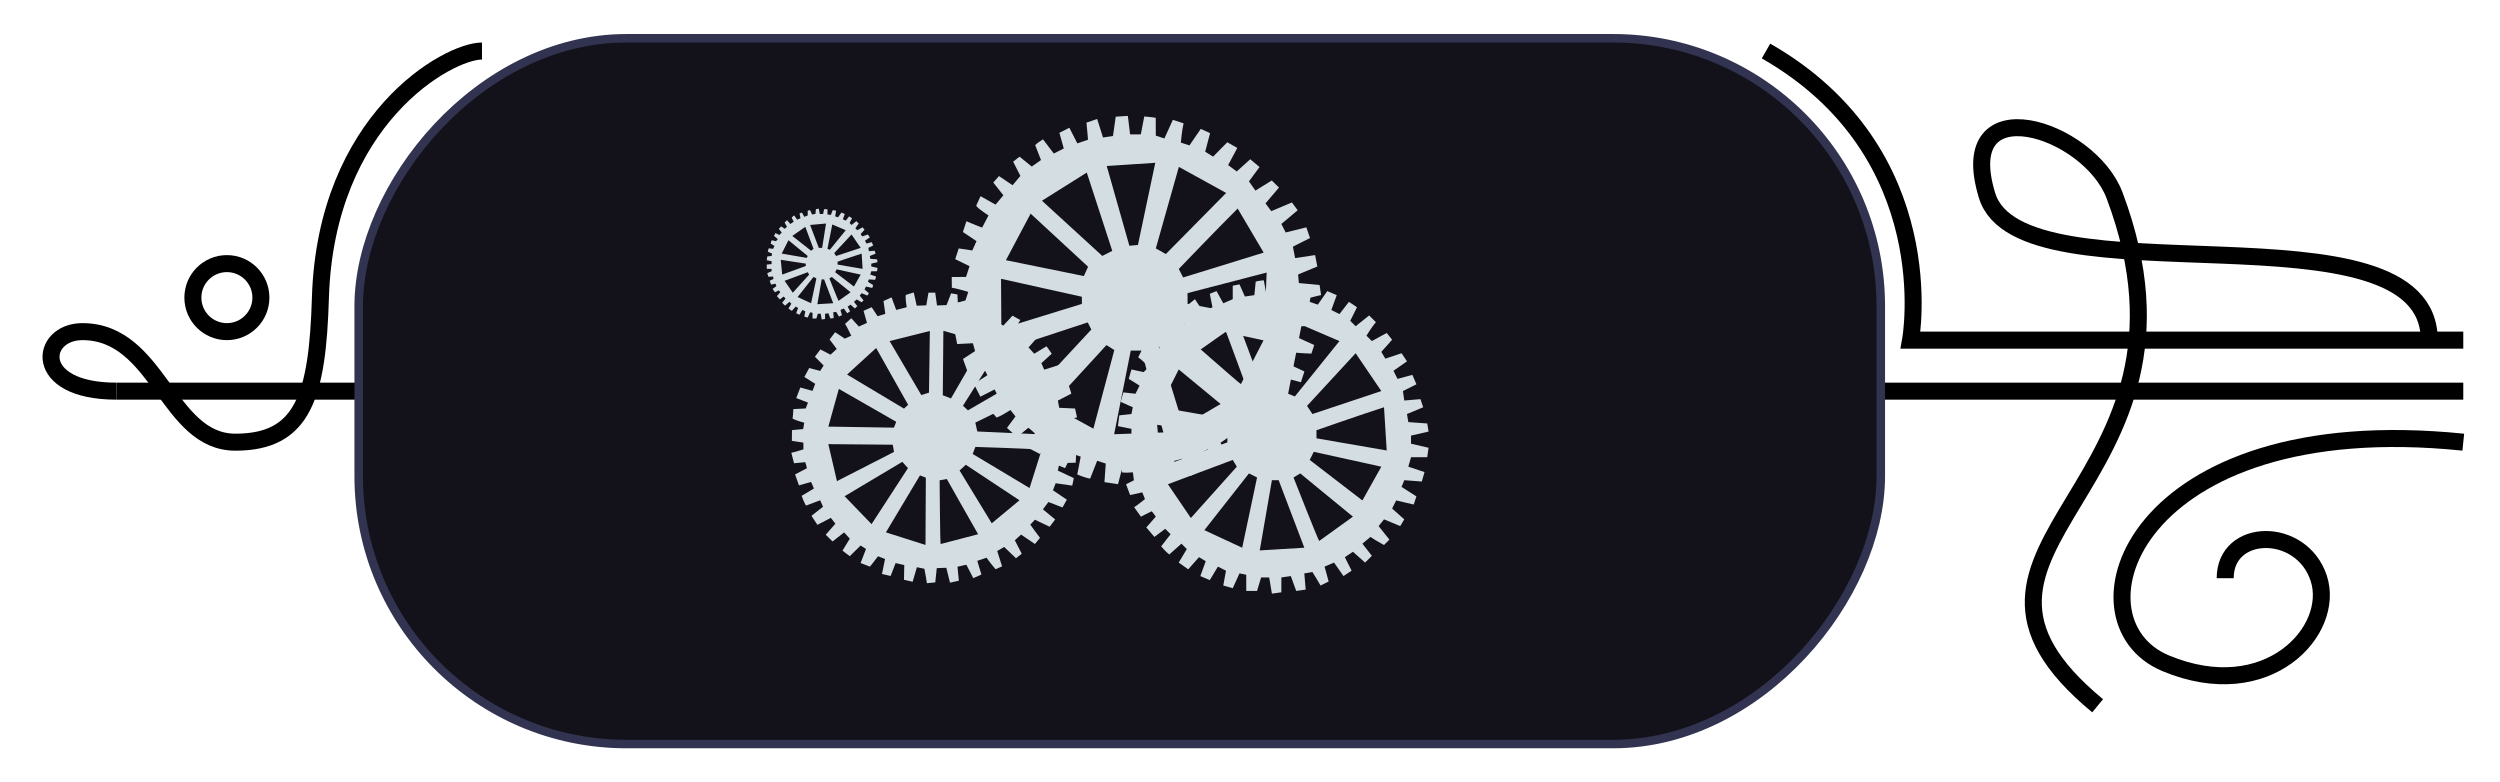 <svg width="147" height="46" viewBox="0 0 147 46" fill="none" xmlns="http://www.w3.org/2000/svg">
<g filter="url(#filter0_d_216_920)">
<path d="M143.841 18C143.841 18 124.341 18 111.341 18C111.341 18 113.341 7 102.841 1" stroke="black"/>
<path d="M141.841 18C141.841 9.5 117.841 16 115.841 9.5C113.841 3 121.841 5.5 123.341 9.5C129.841 26.834 110.841 30 122.341 39.5" stroke="black"/>
<path d="M143.841 24C124.341 22 120.341 34.5 126.341 37C132.341 39.5 136.352 35.07 135.341 32C134.331 28.93 129.841 29 129.841 32" stroke="black"/>
<path d="M143.841 21L5.841 21" stroke="black"/>
<rect x="-0.25" y="0.25" width="89.5" height="41.5" rx="15.75" transform="matrix(-1 0 0 1 109.341 0)" fill="#13121A" stroke="#323350" stroke-width="0.5"/>
<path d="M27.341 1C25.341 1 18.159 5 17.841 15.5C17.666 21.273 16.841 24 12.841 24C8.841 24 8.341 17.5 3.841 17.5C1.341 17.5 0.841 21 5.841 21" stroke="black"/>
<circle r="2" transform="matrix(-1 0 0 1 12.341 15.5)" stroke="black"/>
</g>
<path fill-rule="evenodd" clip-rule="evenodd" d="M82.968 25.614L84 25.376L83.921 24.9C83.577 24.873 82.809 24.82 82.809 24.82L82.73 24.344L83.683 23.947L83.524 23.47L82.571 23.55L82.492 22.994L83.286 22.597L83.047 22.041L82.174 22.279L81.936 21.802L82.73 21.247L82.412 20.77L81.459 21.088C81.406 21.008 81.221 20.691 81.221 20.691L81.856 19.976L81.538 19.579L80.665 20.055L80.347 19.738C80.347 19.738 80.691 19.182 80.903 18.944L80.506 18.547L79.712 19.182L79.394 18.864L79.791 18.07C79.659 17.964 79.315 17.752 79.315 17.752L78.759 18.467L78.282 18.229L78.6 17.355L78.044 17.117L77.488 17.911L77.012 17.752L77.171 16.799L76.615 16.72C76.535 16.932 76.297 17.514 76.297 17.514L75.741 17.435V16.561H75.185L75.026 17.355H74.471L74.312 16.482C74.312 16.482 73.968 16.508 73.835 16.561L73.756 17.355L73.2 17.435L72.882 16.72L72.485 16.799V17.593L71.929 17.832L71.532 17.117L71.135 17.276L71.294 18.07L70.738 18.308L70.262 17.593C70.156 17.673 69.865 17.911 69.865 17.911C69.801 17.975 70.182 18.626 70.182 18.626L69.626 19.023C69.494 18.891 69.07 18.388 69.07 18.388L68.673 18.785L69.07 19.5L68.673 19.817L68.117 19.42L67.72 19.817L68.197 20.453L67.8 20.849L67.164 20.532L66.926 21.008C67.059 21.088 67.561 21.564 67.561 21.564L67.244 21.882L66.529 21.723L66.37 22.279C66.556 22.385 67.006 22.676 67.006 22.676L66.767 23.153L66.053 23.073L65.894 23.629L66.609 23.947L66.529 24.344L65.814 24.423L65.735 25.058L66.529 25.217V25.694L65.735 25.773V26.488H66.529V26.885L65.814 27.203C65.867 27.361 65.973 27.695 65.973 27.759C65.973 27.822 66.503 27.785 66.767 27.759L66.847 28.156L66.212 28.473L66.45 29.109L67.164 28.95C67.217 29.056 67.323 29.347 67.323 29.347C67.323 29.347 66.9 29.691 66.688 29.823L67.085 30.379L67.72 30.062C67.8 30.141 67.959 30.379 67.959 30.379L67.403 31.015L67.879 31.57L68.514 31.094L68.832 31.412C68.673 31.623 68.276 32.126 68.276 32.126C68.276 32.126 68.567 32.471 68.753 32.603L69.468 31.968L69.785 32.285L69.309 33.079L69.865 33.477L70.5 32.762L70.897 33L70.579 33.873L71.135 34.112L71.612 33.318L72.088 33.556L71.929 34.429L72.485 34.588L72.882 33.715L73.279 33.794V34.747H73.915L74.153 33.953H74.629L74.788 34.906L75.344 34.827V33.953L75.9 33.873L76.218 34.747L76.774 34.668L76.694 33.715L77.171 33.635C77.329 33.873 77.647 34.429 77.647 34.429L78.124 34.191L77.885 33.318L78.441 33.079L78.997 33.873L79.474 33.556L79.077 32.762L79.553 32.444L80.268 33.079L80.665 32.682L80.109 31.968L80.585 31.57C80.797 31.729 81.38 32.047 81.38 32.047L81.697 31.729L81.062 30.935L81.38 30.538L82.333 30.935L82.571 30.538L81.856 29.903L82.094 29.426L83.127 29.665L83.286 29.188L82.412 28.632L82.571 28.235L83.603 28.314L83.762 27.759L82.809 27.441L82.968 26.885H83.921L84 26.329L82.968 26.091V25.614ZM81.221 22.994L77.171 24.344L76.853 23.867L79.712 20.77L81.221 22.994ZM77.409 25.773L81.538 26.488L81.38 23.947C80.135 24.344 77.409 25.297 77.409 25.297V25.773ZM80.109 29.426L77.012 27.044L77.25 26.567L81.221 27.441L80.109 29.426ZM76.059 28.076C76.059 28.076 77.504 31.745 77.568 31.809L79.553 30.379C78.574 29.585 76.456 27.838 76.456 27.838L76.059 28.076ZM74.073 32.365L74.788 28.235H75.185L76.694 32.206L74.073 32.365ZM73.438 27.838L70.817 31.173L73.041 32.206L73.915 28.076L73.438 27.838ZM68.673 28.473L72.485 27.044L72.724 27.441L70.023 30.459L68.673 28.473ZM72.168 25.614L68.038 24.979L68.276 27.441L72.168 26.012V25.614ZM69.309 21.723L72.485 24.344L72.326 24.661L68.197 23.947L69.309 21.723ZM73.438 23.153L72.088 19.5L69.944 21.008L73.041 23.47L73.438 23.153ZM75.503 18.944L74.868 22.994H74.312L72.882 19.182L75.503 18.944ZM76.138 23.311L78.759 20.055L76.535 19.102L75.741 23.153L76.138 23.311Z" fill="#D4DDE1"/>
<path fill-rule="evenodd" clip-rule="evenodd" d="M51.231 15.501L51.599 15.416L51.571 15.248C51.448 15.239 51.174 15.22 51.174 15.22L51.146 15.052L51.486 14.911L51.429 14.743L51.09 14.771L51.061 14.574L51.344 14.434L51.259 14.238L50.948 14.322L50.863 14.153L51.146 13.957L51.033 13.789L50.693 13.901C50.674 13.873 50.608 13.76 50.608 13.76L50.835 13.508L50.721 13.367L50.41 13.536L50.297 13.424C50.297 13.424 50.419 13.227 50.495 13.143L50.353 13.003L50.07 13.227L49.957 13.115L50.099 12.834C50.051 12.797 49.929 12.722 49.929 12.722L49.73 12.975L49.561 12.89L49.674 12.582L49.476 12.497L49.277 12.778L49.108 12.722L49.164 12.385L48.966 12.357C48.938 12.432 48.853 12.638 48.853 12.638L48.655 12.61V12.301H48.456L48.4 12.582H48.202L48.145 12.273C48.145 12.273 48.022 12.282 47.975 12.301L47.947 12.582L47.748 12.61L47.635 12.357L47.494 12.385V12.666L47.295 12.75L47.154 12.497L47.012 12.553L47.069 12.834L46.871 12.918L46.701 12.666C46.663 12.694 46.559 12.778 46.559 12.778C46.537 12.8 46.673 13.031 46.673 13.031L46.474 13.171C46.427 13.124 46.276 12.946 46.276 12.946L46.135 13.087L46.276 13.339L46.135 13.452L45.937 13.311L45.795 13.452L45.965 13.676L45.823 13.817L45.597 13.704L45.512 13.873C45.559 13.901 45.738 14.069 45.738 14.069L45.625 14.181L45.37 14.125L45.314 14.322C45.38 14.359 45.54 14.462 45.54 14.462L45.455 14.631L45.2 14.602L45.144 14.799L45.399 14.911L45.37 15.052L45.115 15.08L45.087 15.304L45.37 15.36V15.529L45.087 15.557V15.809H45.37V15.95L45.115 16.062C45.134 16.118 45.172 16.236 45.172 16.259C45.172 16.281 45.361 16.268 45.455 16.259L45.483 16.399L45.257 16.511L45.342 16.736L45.597 16.68C45.616 16.717 45.653 16.82 45.653 16.82C45.653 16.82 45.502 16.942 45.427 16.988L45.568 17.185L45.795 17.073C45.823 17.101 45.88 17.185 45.88 17.185L45.682 17.409L45.852 17.606L46.078 17.438L46.191 17.55C46.135 17.625 45.993 17.802 45.993 17.802C45.993 17.802 46.097 17.924 46.163 17.971L46.418 17.746L46.531 17.858L46.361 18.139L46.559 18.279L46.786 18.027L46.928 18.111L46.814 18.42L47.012 18.504L47.182 18.223L47.352 18.308L47.295 18.616L47.494 18.672L47.635 18.364L47.777 18.392V18.729H48.003L48.088 18.448H48.258L48.315 18.785L48.513 18.757V18.448L48.711 18.42L48.824 18.729L49.023 18.701L48.994 18.364L49.164 18.336C49.221 18.42 49.334 18.616 49.334 18.616L49.504 18.532L49.419 18.223L49.617 18.139L49.815 18.42L49.985 18.308L49.844 18.027L50.014 17.915L50.268 18.139L50.41 17.999L50.212 17.746L50.382 17.606C50.457 17.662 50.665 17.774 50.665 17.774L50.778 17.662L50.551 17.381L50.665 17.241L51.005 17.381L51.09 17.241L50.835 17.016L50.92 16.848L51.288 16.932L51.344 16.764L51.033 16.567L51.09 16.427L51.458 16.455L51.514 16.259L51.174 16.146L51.231 15.95H51.571L51.599 15.753L51.231 15.669V15.501ZM50.608 14.574L49.164 15.052L49.051 14.883L50.07 13.789L50.608 14.574ZM49.249 15.557L50.721 15.809L50.665 14.911C50.221 15.052 49.249 15.388 49.249 15.388V15.557ZM50.212 16.848L49.108 16.006L49.193 15.838L50.608 16.146L50.212 16.848ZM48.768 16.371C48.768 16.371 49.283 17.668 49.306 17.69L50.014 17.185C49.664 16.904 48.909 16.287 48.909 16.287L48.768 16.371ZM48.06 17.887L48.315 16.427H48.456L48.994 17.83L48.06 17.887ZM47.834 16.287L46.899 17.465L47.692 17.83L48.003 16.371L47.834 16.287ZM46.135 16.511L47.494 16.006L47.579 16.146L46.616 17.213L46.135 16.511ZM47.38 15.501L45.908 15.276L45.993 16.146L47.38 15.641V15.501ZM46.361 14.125L47.494 15.052L47.437 15.164L45.965 14.911L46.361 14.125ZM47.834 14.631L47.352 13.339L46.588 13.873L47.692 14.743L47.834 14.631ZM48.57 13.143L48.343 14.574H48.145L47.635 13.227L48.57 13.143ZM48.796 14.687L49.73 13.536L48.938 13.199L48.655 14.631L48.796 14.687Z" fill="#D4DDE1"/>
<path fill-rule="evenodd" clip-rule="evenodd" d="M75.343 13.168L76.304 12.364L75.965 11.904C75.588 12.061 74.751 12.417 74.751 12.417L74.412 11.958L75.204 11.029L74.781 10.612L73.819 11.207L73.438 10.664L74.062 9.821L73.514 9.363L72.72 10.082L72.214 9.708L72.754 8.697L72.164 8.366L71.329 9.211C71.231 9.156 70.865 8.921 70.865 8.921L71.153 7.828L70.605 7.58L69.939 8.55L69.434 8.386C69.434 8.386 69.5 7.616 69.595 7.252L68.964 7.047L68.467 8.141L67.962 7.977L67.956 6.928C67.76 6.888 67.283 6.849 67.283 6.849L67.08 7.9L66.45 7.904L66.317 6.814L65.604 6.862L65.443 7.996L64.856 8.084L64.513 6.996L63.884 7.21C63.914 7.475 63.975 8.216 63.975 8.216L63.346 8.431L62.879 7.511L62.292 7.809L62.55 8.73L61.964 9.028L61.329 8.194C61.329 8.194 60.98 8.406 60.869 8.533L61.211 9.411L60.667 9.793L59.95 9.211L59.574 9.507L59.999 10.343L59.54 10.892L58.739 10.352L58.406 10.732L58.998 11.483L58.54 12.032L57.655 11.535C57.586 11.676 57.406 12.082 57.406 12.082C57.373 12.183 58.124 12.665 58.124 12.665L57.751 13.381C57.54 13.312 56.824 13.01 56.824 13.01L56.618 13.641L57.419 14.18L57.171 14.727L56.373 14.607L56.166 15.238L57.009 15.652L56.803 16.283L55.963 16.289L55.967 16.918C56.149 16.931 56.934 17.163 56.934 17.163L56.77 17.667L55.931 17.883L56.061 18.554C56.313 18.566 56.944 18.631 56.944 18.631L56.947 19.261L56.151 19.56L56.282 20.23L57.205 20.182L57.334 20.642L56.623 21.109L56.88 21.82L57.802 21.562L58.057 22.064L57.262 22.573L57.645 23.325L58.482 22.899L58.694 23.317L58.111 24.035C58.252 24.174 58.542 24.468 58.576 24.535C58.61 24.602 59.148 24.279 59.413 24.109L59.71 24.485L59.21 25.16L59.801 25.701L60.47 25.151C60.582 25.234 60.85 25.483 60.85 25.483C60.85 25.483 60.587 26.073 60.435 26.326L61.151 26.698L61.651 26.023C61.777 26.064 62.072 26.23 62.072 26.23L61.826 27.197L62.626 27.526L63.041 26.684L63.545 26.848C63.492 27.156 63.342 27.899 63.342 27.899C63.342 27.899 63.833 28.105 64.1 28.145L64.513 27.093L65.018 27.257L64.941 28.349L65.739 28.469L66.026 27.376L66.572 27.413L66.705 28.503L67.419 28.456L67.496 27.365L68.126 27.36L68.426 28.365L69.097 28.234L69.048 27.102L69.509 26.972L70.019 27.976L70.689 27.635L70.515 26.671L71.017 26.416L71.695 27.334L72.238 26.952L71.77 26.033L72.314 25.651L73.117 26.401L73.66 26.019L73.066 25.058L73.526 24.719C73.821 24.885 74.453 25.3 74.453 25.3L74.828 24.794L74.109 24.002L74.568 23.453L75.579 23.991L75.911 23.401L75.067 22.778L75.4 22.188L76.493 22.474L76.699 21.843L75.731 21.389L76.02 20.715C76.329 20.769 77.112 20.791 77.112 20.791L77.277 20.286L76.182 19.791L76.305 19.203L77.522 19.11L77.56 18.564L76.467 18.278L76.463 17.649L77.679 17.346L77.591 16.759L76.373 16.643L76.328 16.14L77.458 15.67L77.328 14.999L76.153 15.176L76.023 14.505L77.028 13.995L76.814 13.367L75.598 13.669L75.343 13.168ZM72.098 11.345L68.552 14.938L67.962 14.606L69.317 9.813L72.098 11.345ZM69.568 16.315L74.304 14.854L72.776 12.264C71.677 13.348 69.313 15.813 69.313 15.813L69.568 16.315ZM74.37 18.713L69.83 17.865L69.826 17.236L74.479 16.027L74.37 18.713ZM69.378 19.463C69.378 19.463 72.866 22.551 72.967 22.584L74.294 20.014C72.837 19.703 69.669 18.999 69.669 18.999L69.378 19.463ZM69.581 25.042L68.124 20.311L68.542 20.099L72.258 23.47L69.581 25.042ZM66.488 20.617L65.511 25.533L68.407 25.428L67.118 20.613L66.488 20.617ZM61.805 23.84L65.058 20.292L65.522 20.582L64.291 25.206L61.805 23.84ZM63.958 18.957L59.265 20.502L60.834 22.966L64.171 19.375L63.958 18.957ZM58.861 16.393L63.613 17.449L63.615 17.869L58.88 19.33L58.861 16.393ZM63.98 15.684L60.601 12.562L59.148 15.3L63.731 16.232L63.98 15.684ZM63.903 10.147L65.401 14.751L64.815 15.049L61.268 11.802L63.903 10.147ZM66.911 14.404L67.93 9.572L65.076 9.761L66.407 14.45L66.911 14.404Z" fill="#D4DDE1"/>
<path fill-rule="evenodd" clip-rule="evenodd" d="M62.073 28.415L63.049 28.554L63.14 28.113C62.85 27.975 62.201 27.672 62.201 27.672L62.292 27.232L63.252 27.206L63.274 26.738L62.42 26.488L62.537 25.979L63.359 25.9L63.339 25.337L62.501 25.252L62.453 24.758L63.329 24.541L63.213 24.021L62.279 23.978C62.26 23.891 62.205 23.553 62.205 23.553L62.996 23.145L62.853 22.694L61.935 22.815L61.766 22.433C61.766 22.433 62.251 22.065 62.514 21.929L62.303 21.451L61.401 21.737L61.231 21.355L61.842 20.798C61.762 20.662 61.535 20.363 61.535 20.363L60.812 20.797L60.479 20.431L61.047 19.779L60.644 19.386L59.895 19.889L59.535 19.592L59.992 18.817L59.536 18.562C59.396 18.72 58.994 19.146 58.994 19.146L58.538 18.891L58.831 18.132L58.348 17.946L57.944 18.582L57.462 18.396L57.616 17.584C57.616 17.584 57.309 17.492 57.176 17.494L56.841 18.157L56.332 18.04L56.296 17.313L55.924 17.249L55.658 17.939L55.096 17.96L54.991 17.206L54.593 17.211L54.465 17.954L53.902 17.975L53.728 17.195C53.609 17.228 53.277 17.338 53.277 17.338C53.2 17.372 53.313 18.065 53.313 18.065L52.698 18.224C52.627 18.065 52.428 17.486 52.428 17.486L51.95 17.698L52.056 18.452L51.604 18.595L51.255 18.064L50.777 18.276L50.978 18.987L50.5 19.2L50.055 18.711L49.689 19.045C49.777 19.158 50.054 19.741 50.054 19.741L49.672 19.91L49.105 19.533L48.781 19.963C48.906 20.117 49.199 20.52 49.199 20.52L48.833 20.855L48.239 20.547L47.915 20.976L48.429 21.491L48.227 21.81L47.58 21.64L47.298 22.165L47.934 22.569L47.775 22.983L47.059 22.786L46.819 23.407L47.509 23.672L47.376 24.017L46.649 24.054C46.642 24.21 46.622 24.535 46.601 24.59C46.58 24.645 47.051 24.79 47.29 24.856L47.226 25.228L46.568 25.291L46.562 25.922L47.236 26.024C47.246 26.134 47.241 26.422 47.241 26.422C47.241 26.422 46.758 26.579 46.53 26.623L46.688 27.239L47.346 27.176C47.389 27.271 47.447 27.531 47.447 27.531L46.751 27.897L46.979 28.54L47.69 28.338L47.859 28.721C47.651 28.851 47.138 29.155 47.138 29.155C47.138 29.155 47.275 29.552 47.392 29.729L48.225 29.416L48.394 29.798L47.715 30.329L48.064 30.86L48.855 30.451L49.12 30.791L48.552 31.444L48.955 31.837L49.634 31.306L49.968 31.673L49.538 32.379L49.967 32.703L50.604 32.077L50.922 32.279L50.603 33.106L51.155 33.319L51.628 32.709L52.041 32.868L51.86 33.749L52.369 33.867L52.662 33.108L53.171 33.225L53.154 34.09L53.663 34.207L53.914 33.352L54.354 33.443C54.412 33.703 54.502 34.292 54.502 34.292L54.995 34.245L55.081 33.406L55.643 33.385L55.86 34.261L56.38 34.145L56.301 33.322L56.821 33.205L57.229 33.996L57.707 33.784L57.464 32.977L58.01 32.792C58.141 33.001 58.54 33.472 58.54 33.472L58.922 33.302L58.636 32.4L59.045 32.161L59.74 32.825L60.079 32.56L59.672 31.768L60.038 31.434L60.855 31.987L61.152 31.626L60.58 30.851L60.851 30.559L61.72 30.973L62.044 30.544L61.324 29.949L61.648 29.519L62.475 29.838L62.73 29.381L61.913 28.829L62.073 28.415ZM61.434 25.554L57.466 25.371L57.349 24.851L60.869 23.117L61.434 25.554ZM57.194 26.693L60.539 28.696L61.253 26.435C60.039 26.363 57.353 26.279 57.353 26.279L57.194 26.693ZM58.315 30.77L56.423 27.664L56.79 27.329L59.945 29.417L58.315 30.77ZM55.25 28.242C55.25 28.242 55.276 31.913 55.31 31.989L57.513 31.412C56.928 30.394 55.675 28.168 55.675 28.168L55.25 28.242ZM52.091 31.303L54.094 27.954L54.439 28.087L54.419 32.042L52.091 31.303ZM53.055 27.157L49.663 29.178L51.248 30.819L53.389 27.524L53.055 27.157ZM48.706 26.115L52.494 26.149L52.568 26.573L49.213 28.291L48.706 26.115ZM52.697 24.801L49.324 22.867L48.707 25.085L52.564 25.145L52.697 24.801ZM51.518 20.463L53.398 23.803L53.154 24.026L49.808 22.023L51.518 20.463ZM54.624 23.087L54.675 19.462L52.309 20.055L54.173 23.23L54.624 23.087ZM57.826 20.122L55.918 23.428L55.436 23.241L55.471 19.452L57.826 20.122ZM56.915 24.129L60.281 22.177L58.669 20.605L56.623 23.858L56.915 24.129Z" fill="#D4DDE1"/>
<defs>
<filter id="filter0_d_216_920" x="0.498" y="0" width="146.394" height="46" filterUnits="userSpaceOnUse" color-interpolation-filters="sRGB">
<feFlood flood-opacity="0" result="BackgroundImageFix"/>
<feColorMatrix in="SourceAlpha" type="matrix" values="0 0 0 0 0 0 0 0 0 0 0 0 0 0 0 0 0 0 127 0" result="hardAlpha"/>
<feOffset dx="1" dy="2"/>
<feGaussianBlur stdDeviation="1"/>
<feComposite in2="hardAlpha" operator="out"/>
<feColorMatrix type="matrix" values="0 0 0 0 0 0 0 0 0 0 0 0 0 0 0 0 0 0 0.6 0"/>
<feBlend mode="normal" in2="BackgroundImageFix" result="effect1_dropShadow_216_920"/>
<feBlend mode="normal" in="SourceGraphic" in2="effect1_dropShadow_216_920" result="shape"/>
</filter>
</defs>
</svg>
